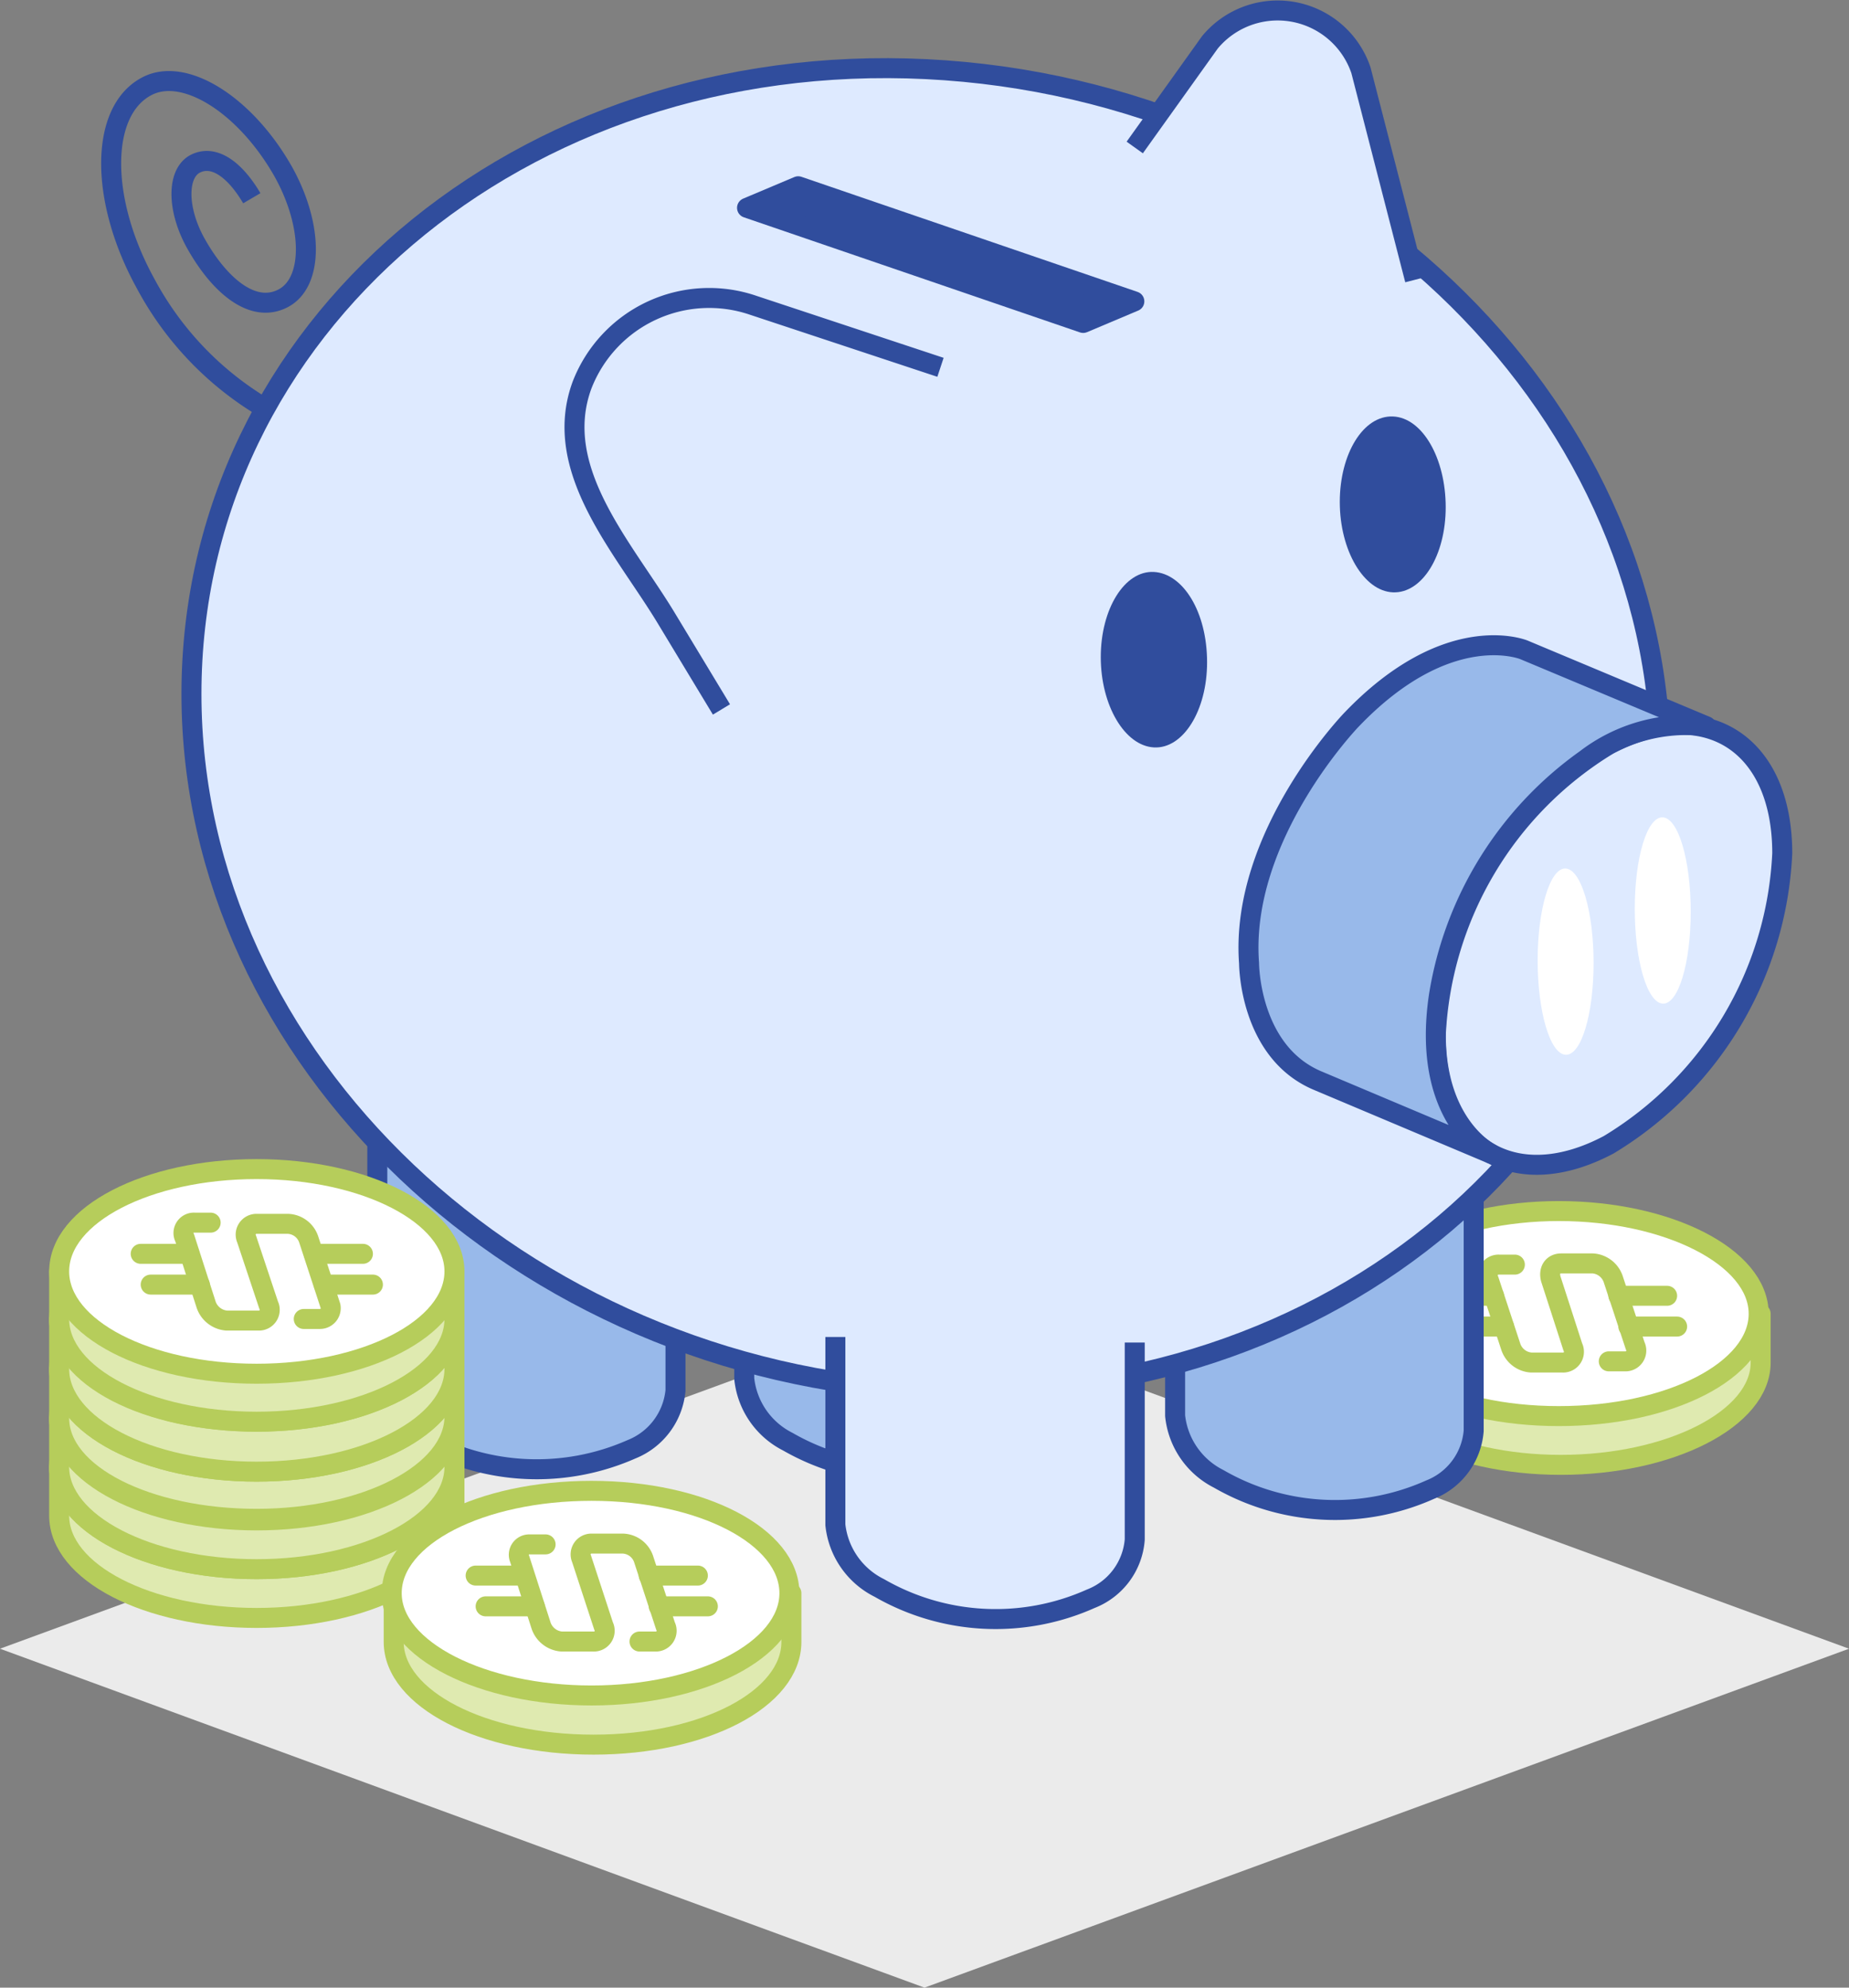 <svg xmlns="http://www.w3.org/2000/svg" viewBox="0 0 46.26 49.73"><rect x="0" y="0" width="46.26" height="49.73" fill="#808080" stroke="none"/><defs><style>.cls-1{fill:#ebebeb;}.cls-2{fill:#dfeab0;}.cls-3,.cls-5,.cls-7{fill:none;stroke-linejoin:round;stroke-width:0.5px;}.cls-3,.cls-5{stroke:#b6cd5b;}.cls-4{fill:#fff;}.cls-5{stroke-linecap:round;}.cls-6{fill:#98b9ea;}.cls-7{stroke:#304d9d;}.cls-8{fill:#deeaff;}.cls-9{fill:#304d9d;}</style></defs><title>diversified_insurance</title><g id="Layer_2" data-name="Layer 2"><g id="Layer_1-2" data-name="Layer 1"><polygon class="cls-1" points="23.13 49.73 0 41.25 23.13 32.77 46.26 41.25 23.13 49.73"/><path class="cls-2" d="M34.11,34.09c0,1.41,2.21,2.56,4.94,2.56s5-1.15,5-2.56V32.87H34.11Z"/><path class="cls-3" d="M34.11,34.09c0,1.41,2.21,2.56,4.94,2.56s5-1.15,5-2.56V32.87H34.11Z"/><path class="cls-4" d="M44,32.87c0,1.41-2.21,2.56-5,2.56s-4.94-1.15-4.94-2.56,2.21-2.57,4.94-2.57,5,1.15,5,2.57"/><path class="cls-3" d="M44,32.87c0,1.41-2.21,2.56-5,2.56s-4.94-1.15-4.94-2.56,2.21-2.57,4.94-2.57S44,31.45,44,32.87Z"/><path class="cls-5" d="M37.9,31.64h-.39a.27.27,0,0,0-.26.39l.55,1.67a.58.58,0,0,0,.51.39h.78a.27.27,0,0,0,.26-.39L38.8,32c-.06-.22.05-.39.26-.39h.79a.58.58,0,0,1,.51.39l.55,1.67a.27.27,0,0,1-.26.39h-.4"/><line class="cls-5" x1="36.41" y1="33.19" x2="37.63" y2="33.19"/><line class="cls-5" x1="36.16" y1="32.42" x2="37.38" y2="32.42"/><line class="cls-5" x1="40.74" y1="33.19" x2="41.96" y2="33.19"/><line class="cls-5" x1="40.49" y1="32.42" x2="41.71" y2="32.42"/><path class="cls-6" d="M36.87,27.2v8.6a1.73,1.73,0,0,1-1.09,1.47A5.82,5.82,0,0,1,30.49,37a2,2,0,0,1-1.09-1.58V27.06"/><path class="cls-7" d="M36.87,27.2v8.6a1.73,1.73,0,0,1-1.09,1.47A5.82,5.82,0,0,1,30.49,37a2,2,0,0,1-1.09-1.58V27.06"/><path class="cls-6" d="M18.6,26.12a1.74,1.74,0,0,1,1.09-1.52,5.86,5.86,0,0,1,5.29.27,2.11,2.11,0,0,1,1.08,1.37v8.62A1.71,1.71,0,0,1,25,36.33a5.82,5.82,0,0,1-5.29-.26,2,2,0,0,1-1.09-1.58V26.12Z"/><path class="cls-7" d="M18.6,26.12a1.74,1.74,0,0,1,1.09-1.52,5.86,5.86,0,0,1,5.29.27,2.11,2.11,0,0,1,1.08,1.37v8.62A1.71,1.71,0,0,1,25,36.33a5.82,5.82,0,0,1-5.29-.26,2,2,0,0,1-1.09-1.58V26.12Z"/><path class="cls-6" d="M9.44,26.07a1.73,1.73,0,0,1,1.1-1.51,5.87,5.87,0,0,1,5.28.26,2.14,2.14,0,0,1,1.08,1.37l0,0v8.6a1.76,1.76,0,0,1-1.1,1.47A5.87,5.87,0,0,1,10.54,36a2,2,0,0,1-1.1-1.58V26.07Z"/><path class="cls-7" d="M9.44,26.07a1.73,1.73,0,0,1,1.1-1.51,5.87,5.87,0,0,1,5.28.26,2.14,2.14,0,0,1,1.08,1.37l0,0v8.6a1.76,1.76,0,0,1-1.1,1.47A5.87,5.87,0,0,1,10.54,36a2,2,0,0,1-1.1-1.58V26.07Z"/><path class="cls-8" d="M41.55,19.17c0,9.13-8.23,16.13-18.38,15.63S4.79,26.49,4.79,17.36,13,1.23,23.17,1.73,41.55,10,41.55,19.17"/><path class="cls-7" d="M41.55,19.17c0,9.13-8.23,16.13-18.38,15.63S4.79,26.49,4.79,17.36,13,1.23,23.17,1.73,41.55,10,41.55,19.17Z"/><path class="cls-8" d="M44.59,21.35a9,9,0,0,1-4.33,7.29c-2.4,1.27-4.34.05-4.34-2.71a9,9,0,0,1,4.34-7.3c2.39-1.26,4.33-.05,4.33,2.72"/><path class="cls-7" d="M44.59,21.35a9,9,0,0,1-4.34,7.29c-2.39,1.27-4.33.05-4.33-2.71a9,9,0,0,1,4.33-7.3C42.65,17.37,44.59,18.58,44.59,21.35Z"/><path class="cls-6" d="M42.69,18.17l-4.56-1.91s-1.89-.79-4.32,1.75c0,0-2.8,2.9-2.56,6.09,0,0,0,2.2,1.7,2.93l4.34,1.83S35.54,28,36,24.91A9,9,0,0,1,39.67,19a4.14,4.14,0,0,1,3-.82"/><path class="cls-7" d="M42.69,18.17l-4.56-1.91s-1.89-.79-4.32,1.75c0,0-2.8,2.9-2.56,6.09,0,0,0,2.2,1.7,2.93l4.34,1.83S35.54,28,36,24.91A9,9,0,0,1,39.67,19,4.14,4.14,0,0,1,42.69,18.17Z"/><path class="cls-9" d="M30.2,16.57c0,1.21-.6,2.17-1.33,2.13s-1.33-1.05-1.33-2.26.6-2.17,1.33-2.13,1.33,1,1.33,2.26"/><path class="cls-9" d="M36.17,12.69c0,1.21-.59,2.16-1.32,2.13s-1.33-1.05-1.33-2.26.59-2.17,1.33-2.14,1.32,1.05,1.32,2.27"/><path class="cls-4" d="M39.87,24.09c0,1.29-.31,2.32-.7,2.3s-.7-1.08-.7-2.36.31-2.32.7-2.3.7,1.08.7,2.36"/><path class="cls-4" d="M42.3,22.81c0,1.29-.31,2.32-.7,2.3s-.7-1.08-.7-2.37.31-2.31.7-2.29.7,1.07.7,2.36"/><path class="cls-7" d="M18.05,17.75,16.69,15.5c-1.06-1.77-2.91-3.73-2.13-5.86a3.41,3.41,0,0,1,4.29-2l4.68,1.55"/><path class="cls-7" d="M6.64,10.22a8,8,0,0,1-3-3.13C2.49,5,2.49,2.78,3.67,2.16c.94-.5,2.47.46,3.42,2.14.75,1.35.75,2.76,0,3.16S5.5,7.16,4.9,6.09c-.48-.86-.48-1.77,0-2s1,.19,1.4.87"/><polygon class="cls-9" points="18.69 5.2 19.97 4.66 28.38 7.54 27.1 8.08 18.69 5.2"/><polygon class="cls-7" points="18.69 5.2 19.97 4.66 28.38 7.54 27.1 8.08 18.69 5.2"/><path class="cls-8" d="M18.7,15.93a41.08,41.08,0,0,1-2.32-3.86c-.78-1.71,1.25-3.36,2.85-2.83l3.11,1c-.1,0-.82.85-.93,1A12.36,12.36,0,0,0,19.08,15c0,.11-.44.83-.38.94"/><path class="cls-8" d="M28.39,33.59v4.93A1.73,1.73,0,0,1,27.29,40,5.83,5.83,0,0,1,22,39.73a2,2,0,0,1-1.1-1.58v-4.7"/><path class="cls-7" d="M28.39,33.59v4.93A1.73,1.73,0,0,1,27.29,40,5.83,5.83,0,0,1,22,39.73a2,2,0,0,1-1.1-1.58v-4.7"/><path class="cls-8" d="M28.39,3.69l1.88-2.63a2.2,2.2,0,0,1,3.78.7L35.4,7"/><path class="cls-7" d="M28.39,3.69l1.88-2.63a2.2,2.2,0,0,1,3.78.7L35.4,7"/><path class="cls-2" d="M1.48,37.92c0,1.42,2.21,2.56,4.94,2.56s4.95-1.14,4.95-2.56V36.7H1.48Z"/><path class="cls-3" d="M1.48,37.92c0,1.42,2.21,2.56,4.94,2.56s4.95-1.14,4.95-2.56V36.7H1.48Z"/><path class="cls-2" d="M11.37,36.7c0,1.41-2.21,2.56-4.95,2.56S1.48,38.11,1.48,36.7s2.21-2.56,4.94-2.56,4.95,1.14,4.95,2.56"/><path class="cls-3" d="M11.37,36.7c0,1.41-2.21,2.56-4.95,2.56S1.48,38.11,1.48,36.7s2.21-2.56,4.94-2.56S11.37,35.28,11.37,36.7Z"/><path class="cls-2" d="M1.48,36.7c0,1.41,2.21,2.56,4.94,2.56s4.95-1.15,4.95-2.56V35.48H1.48Z"/><path class="cls-3" d="M1.48,36.7c0,1.41,2.21,2.56,4.94,2.56s4.95-1.15,4.95-2.56V35.48H1.48Z"/><path class="cls-2" d="M11.37,35.48c0,1.41-2.21,2.56-4.95,2.56s-4.94-1.15-4.94-2.56,2.21-2.57,4.94-2.57,4.95,1.15,4.95,2.57"/><path class="cls-3" d="M11.37,35.48c0,1.41-2.21,2.56-4.95,2.56s-4.94-1.15-4.94-2.56,2.21-2.57,4.94-2.57S11.37,34.06,11.37,35.48Z"/><path class="cls-2" d="M1.48,35.48C1.48,36.89,3.69,38,6.42,38s4.95-1.15,4.95-2.56V34.25H1.48Z"/><path class="cls-3" d="M1.48,35.48C1.48,36.89,3.69,38,6.42,38s4.95-1.15,4.95-2.56V34.25H1.48Z"/><path class="cls-2" d="M11.37,34.25c0,1.42-2.21,2.57-4.95,2.57s-4.94-1.15-4.94-2.57,2.21-2.56,4.94-2.56,4.95,1.15,4.95,2.56"/><path class="cls-3" d="M11.37,34.25c0,1.42-2.21,2.57-4.95,2.57s-4.94-1.15-4.94-2.57,2.21-2.56,4.94-2.56S11.37,32.84,11.37,34.25Z"/><path class="cls-2" d="M1.48,34.25c0,1.42,2.21,2.57,4.94,2.57s4.95-1.15,4.95-2.57V33H1.48Z"/><path class="cls-3" d="M1.48,34.25c0,1.42,2.21,2.57,4.94,2.57s4.95-1.15,4.95-2.57V33H1.48Z"/><path class="cls-2" d="M11.37,33c0,1.42-2.21,2.57-4.95,2.57S1.48,34.45,1.48,33s2.21-2.56,4.94-2.56,4.95,1.15,4.95,2.56"/><path class="cls-3" d="M11.37,33c0,1.42-2.21,2.57-4.95,2.57S1.48,34.45,1.48,33s2.21-2.56,4.94-2.56S11.37,31.62,11.37,33Z"/><path class="cls-2" d="M1.48,33c0,1.42,2.21,2.57,4.94,2.57s4.95-1.15,4.95-2.57V31.81H1.48Z"/><path class="cls-3" d="M1.48,33c0,1.42,2.21,2.57,4.94,2.57s4.95-1.15,4.95-2.57V31.81H1.48Z"/><path class="cls-4" d="M11.37,31.81c0,1.42-2.21,2.56-4.95,2.56s-4.94-1.14-4.94-2.56,2.21-2.56,4.94-2.56,4.95,1.15,4.95,2.56"/><path class="cls-3" d="M11.37,31.81c0,1.42-2.21,2.56-4.95,2.56s-4.94-1.14-4.94-2.56,2.21-2.56,4.94-2.56S11.37,30.4,11.37,31.81Z"/><path class="cls-2" d="M9.85,41.08c0,1.42,2.22,2.57,5,2.57s4.95-1.15,4.95-2.57V39.86H9.85Z"/><path class="cls-3" d="M9.85,41.08c0,1.42,2.22,2.57,5,2.57s4.95-1.15,4.95-2.57V39.86H9.85Z"/><path class="cls-4" d="M19.75,39.86c0,1.42-2.22,2.56-4.95,2.56s-5-1.14-5-2.56,2.22-2.56,5-2.56,4.95,1.15,4.95,2.56"/><path class="cls-3" d="M19.75,39.86c0,1.42-2.22,2.56-4.95,2.56s-5-1.14-5-2.56,2.22-2.56,5-2.56S19.75,38.45,19.75,39.86Z"/><path class="cls-5" d="M5.27,30.59h-.4a.26.26,0,0,0-.25.38l.54,1.68a.59.59,0,0,0,.51.39h.79a.27.27,0,0,0,.26-.39L6.17,31a.27.27,0,0,1,.26-.38h.78a.57.57,0,0,1,.51.38l.55,1.68A.27.27,0,0,1,8,33h-.4"/><line class="cls-5" x1="3.77" y1="32.14" x2="5" y2="32.14"/><line class="cls-5" x1="3.52" y1="31.37" x2="4.74" y2="31.37"/><line class="cls-5" x1="8.1" y1="32.14" x2="9.33" y2="32.14"/><line class="cls-5" x1="7.85" y1="31.37" x2="9.08" y2="31.37"/><path class="cls-5" d="M13.65,38.64h-.4A.26.26,0,0,0,13,39l.54,1.68a.59.59,0,0,0,.51.39h.79a.27.27,0,0,0,.26-.39L14.55,39a.27.27,0,0,1,.26-.38h.78a.57.57,0,0,1,.51.38l.55,1.68a.27.27,0,0,1-.26.39H16"/><line class="cls-5" x1="12.15" y1="40.19" x2="13.38" y2="40.19"/><line class="cls-5" x1="11.9" y1="39.42" x2="13.12" y2="39.42"/><line class="cls-5" x1="16.48" y1="40.19" x2="17.71" y2="40.19"/><line class="cls-5" x1="16.23" y1="39.42" x2="17.46" y2="39.42"/></g></g></svg>